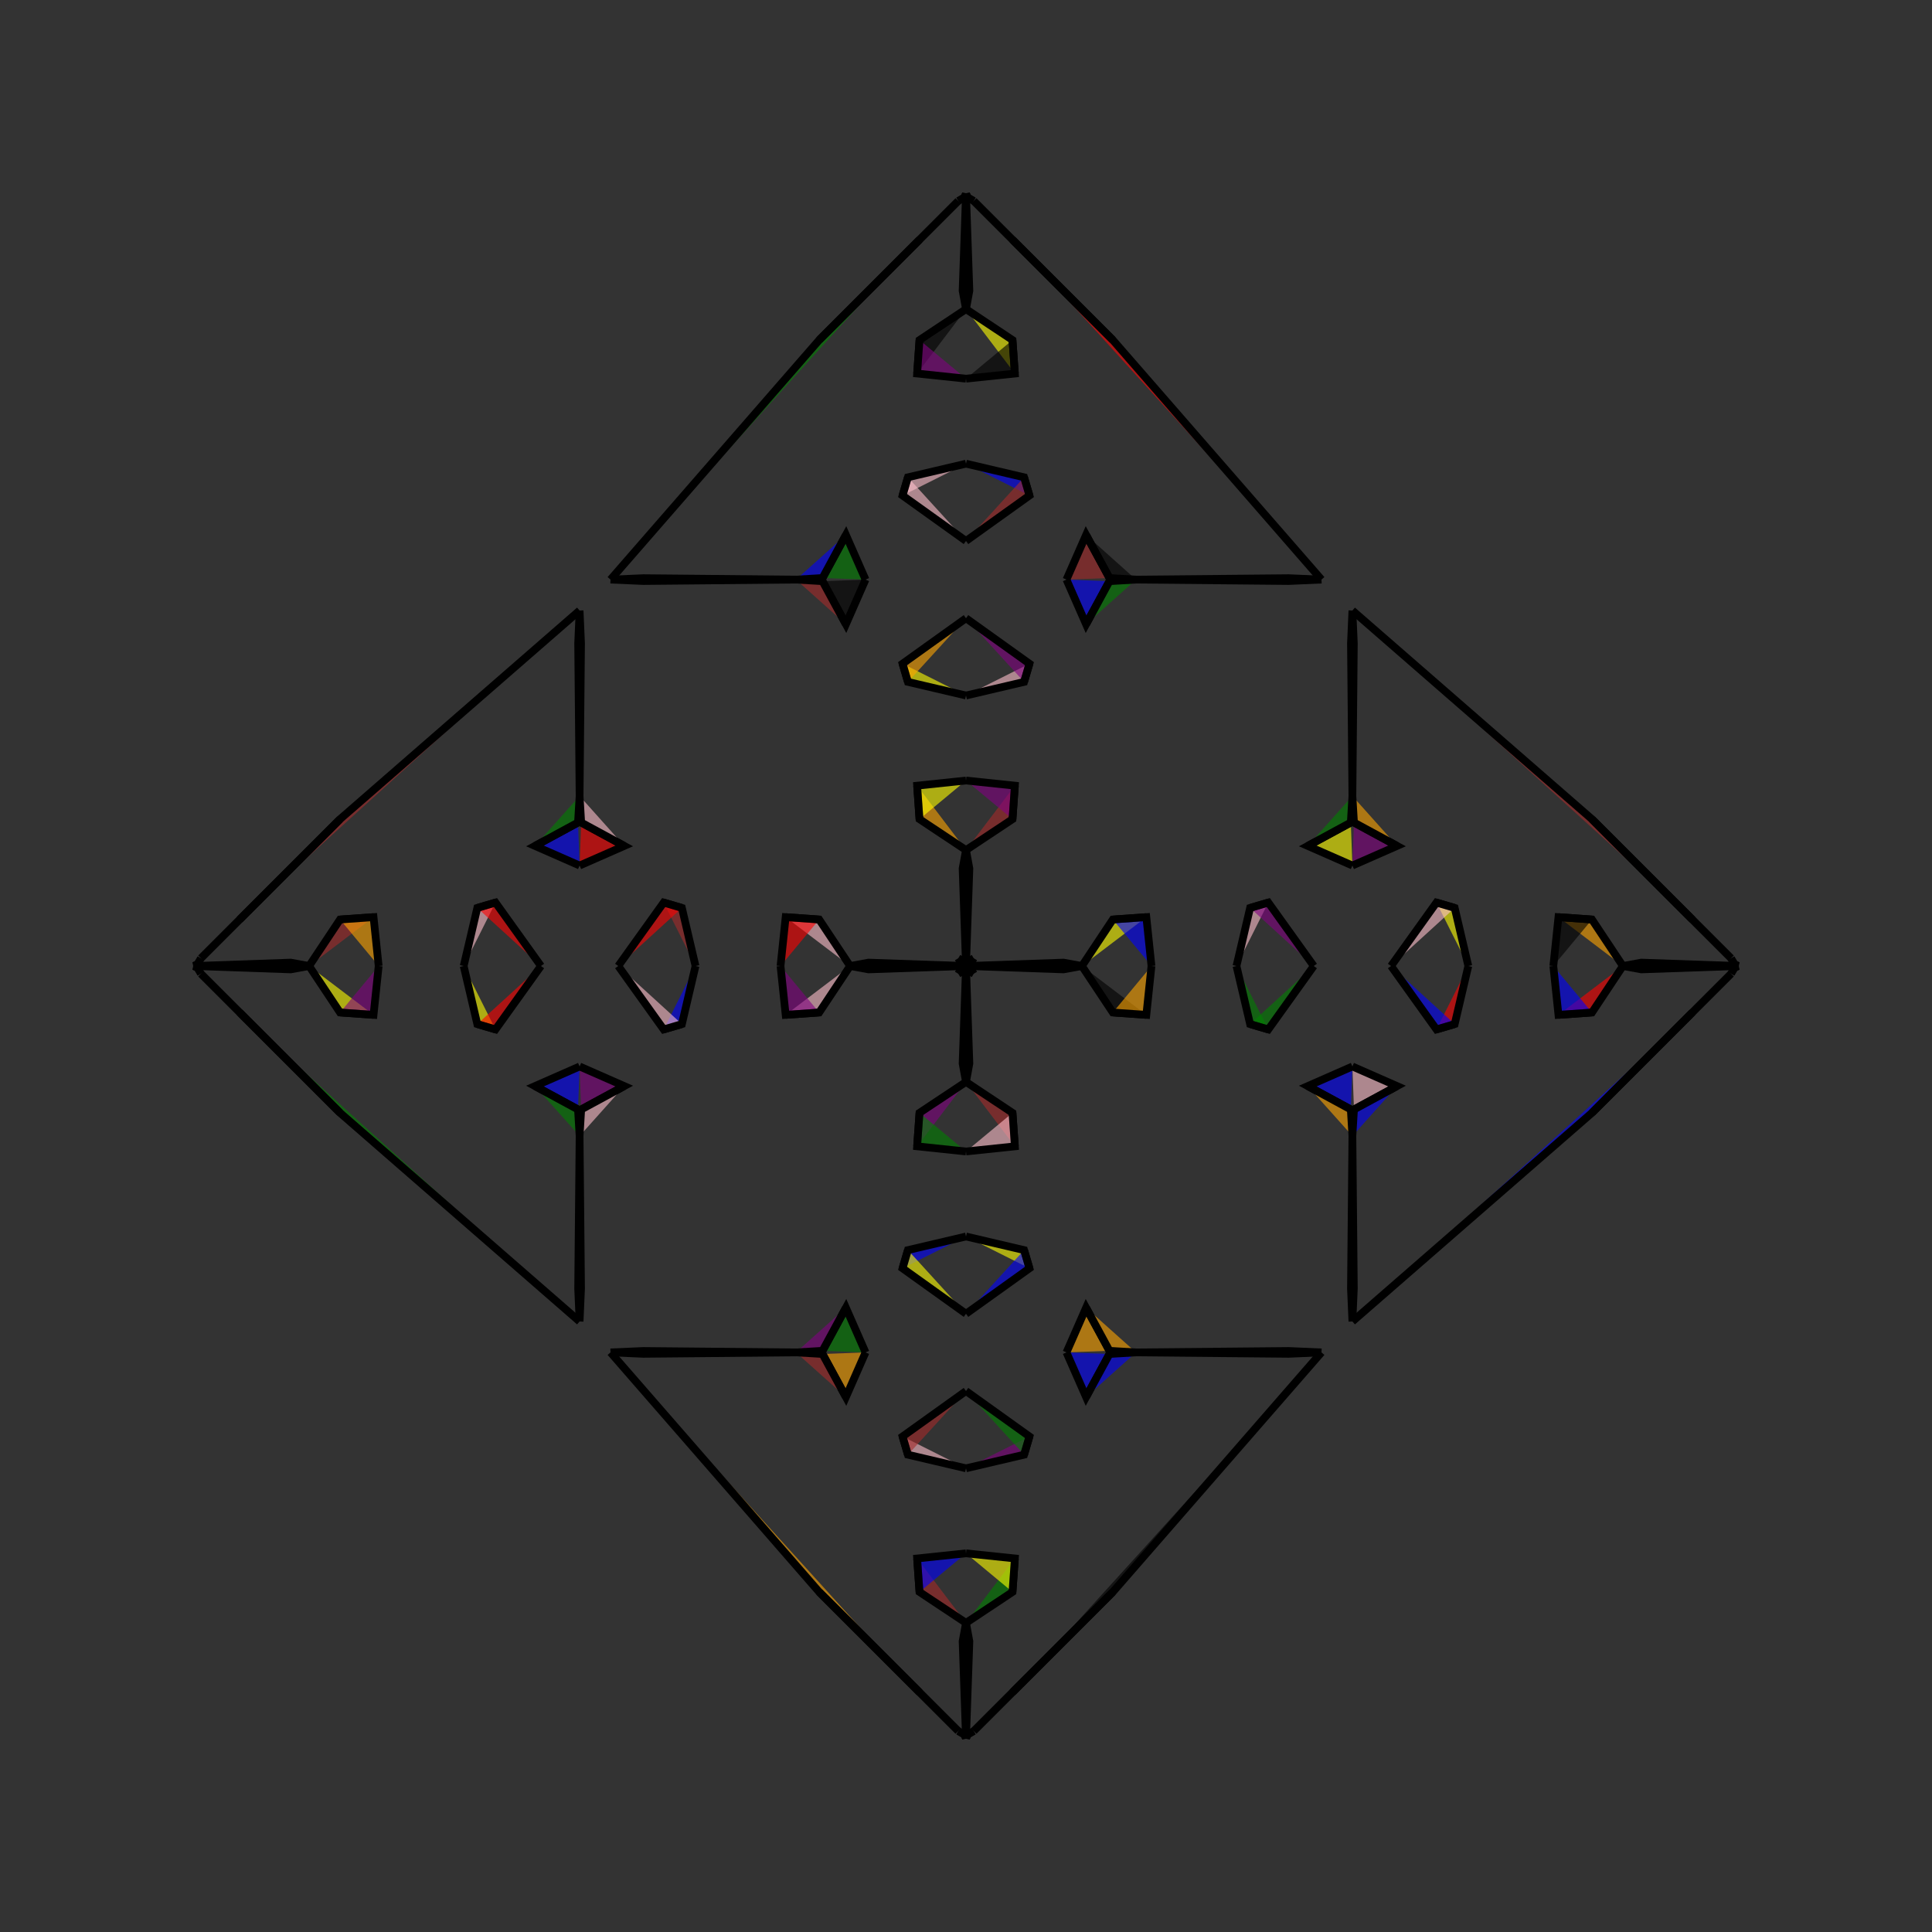 <?xml version="1.0" encoding="UTF-8"?>
<svg xmlns="http://www.w3.org/2000/svg" xmlns:xlink="http://www.w3.org/1999/xlink"
     width="250" height="250" viewBox="-125.0 -125.0 250 250">
<rect x="-125.0" y="-125.0" width="250" height="250" fill="#333333" stroke="none"/>
<defs>
</defs>
<path d="M0.0,-0.0 L12.616,-0.438 L15.0,-0.0" fill="orange" fill-opacity="0.6" stroke="black" stroke-width="1" />
<path d="M0.0,-0.0 L12.616,0.438 L15.0,-0.0" fill="purple" fill-opacity="0.6" stroke="black" stroke-width="1" />
<path d="M15.0,-0.0 L19,-6.017 L23.336,-6.323" fill="yellow" fill-opacity="0.6" stroke="black" stroke-width="1" />
<path d="M15.0,-0.0 L19,6.017 L23.336,6.323" fill="black" fill-opacity="0.6" stroke="black" stroke-width="1" />
<path d="M19,-6.017 L23.336,-6.323 L24.0,-0.0" fill="blue" fill-opacity="0.6" stroke="black" stroke-width="1" />
<path d="M19,6.017 L23.336,6.323 L24.0,-0.0" fill="orange" fill-opacity="0.6" stroke="black" stroke-width="1" />
<path d="M35.0,-0.0 L36.763,-7.516 L39.119,-8.21" fill="pink" fill-opacity="0.6" stroke="black" stroke-width="1" />
<path d="M35.0,-0.0 L36.763,7.516 L39.119,8.21" fill="green" fill-opacity="0.6" stroke="black" stroke-width="1" />
<path d="M36.763,-7.516 L39.119,-8.21 L45.0,-0.0" fill="purple" fill-opacity="0.6" stroke="black" stroke-width="1" />
<path d="M36.763,7.516 L39.119,8.21 L45.0,-0.0" fill="green" fill-opacity="0.6" stroke="black" stroke-width="1" />
<path d="M50.0,-13.0 L44.221,-15.539 L49.794,-18.564" fill="yellow" fill-opacity="0.6" stroke="black" stroke-width="1" />
<path d="M50.0,13.0 L44.221,15.539 L49.794,18.564" fill="blue" fill-opacity="0.6" stroke="black" stroke-width="1" />
<path d="M44.221,-15.539 L49.794,-18.564 L50.0,-22.0" fill="green" fill-opacity="0.6" stroke="black" stroke-width="1" />
<path d="M44.221,15.539 L49.794,18.564 L50.0,22.0" fill="orange" fill-opacity="0.6" stroke="black" stroke-width="1" />
<path d="M50.0,-22.0 L49.815,-41.749 L50.0,-46.0" fill="yellow" fill-opacity="0.6" stroke="black" stroke-width="1" />
<path d="M50.0,22.0 L49.815,41.749 L50.0,46.0" fill="blue" fill-opacity="0.6" stroke="black" stroke-width="1" />
<path d="M46.0,50.0 L19.0,81.0 L7.0,93.0" fill="black" fill-opacity="0.6" stroke="black" stroke-width="1" />
<path d="M46.0,-50.0 L19.0,-81.0 L7.0,-93.0" fill="red" fill-opacity="0.6" stroke="black" stroke-width="1" />
<path d="M19.0,81.0 L7.0,93.0 L6.0,94.0" fill="red" fill-opacity="0.6" stroke="black" stroke-width="1" />
<path d="M19.0,-81.0 L7.0,-93.0 L6.0,-94.0" fill="purple" fill-opacity="0.6" stroke="black" stroke-width="1" />
<path d="M7.0,93.0 L6.0,94.0 L1.0,99.0" fill="yellow" fill-opacity="0.6" stroke="black" stroke-width="1" />
<path d="M7.0,-93.0 L6.0,-94.0 L1.0,-99.0" fill="red" fill-opacity="0.6" stroke="black" stroke-width="1" />
<path d="M1.0,-1.0 L0.524,-0.191 L0.102,-0.019" fill="yellow" fill-opacity="0.6" stroke="black" stroke-width="1" />
<path d="M1.0,1.0 L0.524,0.191 L0.102,0.019" fill="purple" fill-opacity="0.6" stroke="black" stroke-width="1" />
<path d="M0.524,-0.191 L0.102,-0.019 L0.0,-0.0" fill="green" fill-opacity="0.6" stroke="black" stroke-width="1" />
<path d="M0.524,0.191 L0.102,0.019 L0.0,-0.0" fill="brown" fill-opacity="0.6" stroke="black" stroke-width="1" />
<path d="M0.0,-0.0 L-12.616,-0.438 L-15.0,-0.0" fill="orange" fill-opacity="0.6" stroke="black" stroke-width="1" />
<path d="M0.0,-0.0 L-12.616,0.438 L-15.0,-0.0" fill="yellow" fill-opacity="0.6" stroke="black" stroke-width="1" />
<path d="M-15.0,-0.0 L-19,-6.017 L-23.336,-6.323" fill="pink" fill-opacity="0.6" stroke="black" stroke-width="1" />
<path d="M-15.0,-0.0 L-19,6.017 L-23.336,6.323" fill="pink" fill-opacity="0.6" stroke="black" stroke-width="1" />
<path d="M-19,-6.017 L-23.336,-6.323 L-24.0,-0.0" fill="red" fill-opacity="0.6" stroke="black" stroke-width="1" />
<path d="M-19,6.017 L-23.336,6.323 L-24.0,-0.0" fill="purple" fill-opacity="0.6" stroke="black" stroke-width="1" />
<path d="M-35.0,-0.0 L-36.763,-7.516 L-39.119,-8.21" fill="brown" fill-opacity="0.6" stroke="black" stroke-width="1" />
<path d="M-35.0,-0.0 L-36.763,7.516 L-39.119,8.21" fill="blue" fill-opacity="0.6" stroke="black" stroke-width="1" />
<path d="M-36.763,-7.516 L-39.119,-8.21 L-45.0,-0.0" fill="red" fill-opacity="0.6" stroke="black" stroke-width="1" />
<path d="M-36.763,7.516 L-39.119,8.21 L-45.0,-0.0" fill="pink" fill-opacity="0.6" stroke="black" stroke-width="1" />
<path d="M-50.0,-13.0 L-44.221,-15.539 L-49.794,-18.564" fill="red" fill-opacity="0.6" stroke="black" stroke-width="1" />
<path d="M-50.0,13.0 L-44.221,15.539 L-49.794,18.564" fill="purple" fill-opacity="0.6" stroke="black" stroke-width="1" />
<path d="M-44.221,-15.539 L-49.794,-18.564 L-50.0,-22.0" fill="pink" fill-opacity="0.6" stroke="black" stroke-width="1" />
<path d="M-44.221,15.539 L-49.794,18.564 L-50.0,22.0" fill="pink" fill-opacity="0.6" stroke="black" stroke-width="1" />
<path d="M-50.0,-22.0 L-49.815,-41.749 L-50.0,-46.0" fill="purple" fill-opacity="0.6" stroke="black" stroke-width="1" />
<path d="M-50.0,22.0 L-49.815,41.749 L-50.0,46.0" fill="purple" fill-opacity="0.6" stroke="black" stroke-width="1" />
<path d="M-46.0,50.0 L-19.0,81.0 L-7.0,93.0" fill="orange" fill-opacity="0.6" stroke="black" stroke-width="1" />
<path d="M-46.0,-50.0 L-19.0,-81.0 L-7.0,-93.0" fill="green" fill-opacity="0.6" stroke="black" stroke-width="1" />
<path d="M-19.0,81.0 L-7.0,93.0 L-6.0,94.0" fill="purple" fill-opacity="0.6" stroke="black" stroke-width="1" />
<path d="M-19.0,-81.0 L-7.0,-93.0 L-6.0,-94.0" fill="brown" fill-opacity="0.6" stroke="black" stroke-width="1" />
<path d="M-7.0,93.0 L-6.0,94.0 L-1.0,99.0" fill="pink" fill-opacity="0.6" stroke="black" stroke-width="1" />
<path d="M-7.0,-93.0 L-6.0,-94.0 L-1.0,-99.0" fill="red" fill-opacity="0.6" stroke="black" stroke-width="1" />
<path d="M-1.0,-1.0 L-0.524,-0.191 L-0.102,-0.019" fill="orange" fill-opacity="0.6" stroke="black" stroke-width="1" />
<path d="M-1.0,1.0 L-0.524,0.191 L-0.102,0.019" fill="yellow" fill-opacity="0.6" stroke="black" stroke-width="1" />
<path d="M-0.524,-0.191 L-0.102,-0.019 L0.0,-0.0" fill="green" fill-opacity="0.6" stroke="black" stroke-width="1" />
<path d="M-0.524,0.191 L-0.102,0.019 L0.0,-0.0" fill="yellow" fill-opacity="0.6" stroke="black" stroke-width="1" />
<path d="M100.0,-0.0 L87.384,0.438 L85.0,-0.0" fill="blue" fill-opacity="0.6" stroke="black" stroke-width="1" />
<path d="M100.0,-0.0 L87.384,-0.438 L85.0,-0.0" fill="blue" fill-opacity="0.6" stroke="black" stroke-width="1" />
<path d="M85.0,-0.0 L81,6.017 L76.664,6.323" fill="red" fill-opacity="0.6" stroke="black" stroke-width="1" />
<path d="M85.0,-0.0 L81,-6.017 L76.664,-6.323" fill="orange" fill-opacity="0.6" stroke="black" stroke-width="1" />
<path d="M81,6.017 L76.664,6.323 L76.0,-0.0" fill="blue" fill-opacity="0.6" stroke="black" stroke-width="1" />
<path d="M81,-6.017 L76.664,-6.323 L76.0,-0.0" fill="black" fill-opacity="0.6" stroke="black" stroke-width="1" />
<path d="M65.0,-0.0 L63.237,7.516 L60.881,8.21" fill="red" fill-opacity="0.6" stroke="black" stroke-width="1" />
<path d="M65.0,-0.0 L63.237,-7.516 L60.881,-8.21" fill="yellow" fill-opacity="0.6" stroke="black" stroke-width="1" />
<path d="M63.237,7.516 L60.881,8.21 L55.0,-0.0" fill="blue" fill-opacity="0.6" stroke="black" stroke-width="1" />
<path d="M63.237,-7.516 L60.881,-8.21 L55.0,-0.0" fill="pink" fill-opacity="0.6" stroke="black" stroke-width="1" />
<path d="M50.0,13.0 L55.779,15.539 L50.206,18.564" fill="pink" fill-opacity="0.6" stroke="black" stroke-width="1" />
<path d="M50.0,-13.0 L55.779,-15.539 L50.206,-18.564" fill="purple" fill-opacity="0.6" stroke="black" stroke-width="1" />
<path d="M55.779,15.539 L50.206,18.564 L50.0,22.0" fill="blue" fill-opacity="0.6" stroke="black" stroke-width="1" />
<path d="M55.779,-15.539 L50.206,-18.564 L50.0,-22.0" fill="orange" fill-opacity="0.6" stroke="black" stroke-width="1" />
<path d="M50.0,22.0 L50.185,41.749 L50.0,46.0" fill="green" fill-opacity="0.6" stroke="black" stroke-width="1" />
<path d="M50.0,-22.0 L50.185,-41.749 L50.0,-46.0" fill="blue" fill-opacity="0.6" stroke="black" stroke-width="1" />
<path d="M50.0,46.0 L81.0,19.0 L93.0,7.0" fill="blue" fill-opacity="0.6" stroke="black" stroke-width="1" />
<path d="M50.0,-46.0 L81.0,-19.0 L93.0,-7.0" fill="brown" fill-opacity="0.6" stroke="black" stroke-width="1" />
<path d="M81.0,19.0 L93.0,7.0 L94.0,6.0" fill="green" fill-opacity="0.6" stroke="black" stroke-width="1" />
<path d="M81.0,-19.0 L93.0,-7.0 L94.0,-6.0" fill="blue" fill-opacity="0.6" stroke="black" stroke-width="1" />
<path d="M93.0,7.0 L94.0,6.0 L99.0,1.0" fill="red" fill-opacity="0.6" stroke="black" stroke-width="1" />
<path d="M93.0,-7.0 L94.0,-6.0 L99.0,-1.0" fill="red" fill-opacity="0.6" stroke="black" stroke-width="1" />
<path d="M99.0,1.0 L99.476,0.191 L99.898,0.019" fill="yellow" fill-opacity="0.6" stroke="black" stroke-width="1" />
<path d="M99.0,-1.0 L99.476,-0.191 L99.898,-0.019" fill="orange" fill-opacity="0.6" stroke="black" stroke-width="1" />
<path d="M99.476,0.191 L99.898,0.019 L100.0,-0.0" fill="orange" fill-opacity="0.6" stroke="black" stroke-width="1" />
<path d="M99.476,-0.191 L99.898,-0.019 L100.0,-0.0" fill="orange" fill-opacity="0.6" stroke="black" stroke-width="1" />
<path d="M0.0,-0.0 L0.438,-12.616 L0.0,-15.0" fill="orange" fill-opacity="0.6" stroke="black" stroke-width="1" />
<path d="M0.0,-0.0 L0.438,12.616 L0.0,15.0" fill="green" fill-opacity="0.6" stroke="black" stroke-width="1" />
<path d="M0.0,100.0 L0.438,87.384 L0.0,85.0" fill="red" fill-opacity="0.6" stroke="black" stroke-width="1" />
<path d="M0.0,-100.0 L0.438,-87.384 L0.0,-85.0" fill="black" fill-opacity="0.6" stroke="black" stroke-width="1" />
<path d="M0.0,-15.0 L6.017,-19 L6.323,-23.336" fill="brown" fill-opacity="0.6" stroke="black" stroke-width="1" />
<path d="M0.0,15.0 L6.017,19 L6.323,23.336" fill="brown" fill-opacity="0.6" stroke="black" stroke-width="1" />
<path d="M0.0,85.0 L6.017,81 L6.323,76.664" fill="green" fill-opacity="0.6" stroke="black" stroke-width="1" />
<path d="M0.0,-85.0 L6.017,-81 L6.323,-76.664" fill="yellow" fill-opacity="0.6" stroke="black" stroke-width="1" />
<path d="M6.017,-19 L6.323,-23.336 L0.0,-24.0" fill="purple" fill-opacity="0.6" stroke="black" stroke-width="1" />
<path d="M6.017,19 L6.323,23.336 L0.0,24.0" fill="pink" fill-opacity="0.6" stroke="black" stroke-width="1" />
<path d="M6.017,81 L6.323,76.664 L0.0,76.0" fill="yellow" fill-opacity="0.6" stroke="black" stroke-width="1" />
<path d="M6.017,-81 L6.323,-76.664 L0.0,-76.0" fill="black" fill-opacity="0.6" stroke="black" stroke-width="1" />
<path d="M0.0,-35.0 L7.516,-36.763 L8.21,-39.119" fill="pink" fill-opacity="0.6" stroke="black" stroke-width="1" />
<path d="M0.0,35.0 L7.516,36.763 L8.21,39.119" fill="yellow" fill-opacity="0.6" stroke="black" stroke-width="1" />
<path d="M0.0,65.0 L7.516,63.237 L8.21,60.881" fill="purple" fill-opacity="0.6" stroke="black" stroke-width="1" />
<path d="M0.0,-65.0 L7.516,-63.237 L8.21,-60.881" fill="blue" fill-opacity="0.6" stroke="black" stroke-width="1" />
<path d="M7.516,-36.763 L8.21,-39.119 L0.0,-45.0" fill="purple" fill-opacity="0.6" stroke="black" stroke-width="1" />
<path d="M7.516,36.763 L8.21,39.119 L0.0,45.0" fill="blue" fill-opacity="0.6" stroke="black" stroke-width="1" />
<path d="M7.516,63.237 L8.21,60.881 L0.0,55.0" fill="green" fill-opacity="0.6" stroke="black" stroke-width="1" />
<path d="M7.516,-63.237 L8.21,-60.881 L0.0,-55.0" fill="brown" fill-opacity="0.6" stroke="black" stroke-width="1" />
<path d="M13.0,-50.0 L15.539,-44.221 L18.564,-49.794" fill="blue" fill-opacity="0.6" stroke="black" stroke-width="1" />
<path d="M13.0,50.0 L15.539,44.221 L18.564,49.794" fill="orange" fill-opacity="0.6" stroke="black" stroke-width="1" />
<path d="M13.0,50.0 L15.539,55.779 L18.564,50.206" fill="blue" fill-opacity="0.6" stroke="black" stroke-width="1" />
<path d="M13.0,-50.0 L15.539,-55.779 L18.564,-50.206" fill="brown" fill-opacity="0.6" stroke="black" stroke-width="1" />
<path d="M15.539,-44.221 L18.564,-49.794 L22.0,-50.0" fill="green" fill-opacity="0.6" stroke="black" stroke-width="1" />
<path d="M15.539,44.221 L18.564,49.794 L22.0,50.0" fill="orange" fill-opacity="0.6" stroke="black" stroke-width="1" />
<path d="M15.539,55.779 L18.564,50.206 L22.0,50.0" fill="blue" fill-opacity="0.6" stroke="black" stroke-width="1" />
<path d="M15.539,-55.779 L18.564,-50.206 L22.0,-50.0" fill="black" fill-opacity="0.6" stroke="black" stroke-width="1" />
<path d="M22.0,-50.0 L41.749,-49.815 L46.0,-50.0" fill="pink" fill-opacity="0.6" stroke="black" stroke-width="1" />
<path d="M22.0,50.0 L41.749,49.815 L46.0,50.0" fill="orange" fill-opacity="0.6" stroke="black" stroke-width="1" />
<path d="M22.0,50.0 L41.749,50.185 L46.0,50.0" fill="purple" fill-opacity="0.6" stroke="black" stroke-width="1" />
<path d="M22.0,-50.0 L41.749,-50.185 L46.0,-50.0" fill="pink" fill-opacity="0.6" stroke="black" stroke-width="1" />
<path d="M1.0,-1.0 L0.191,-0.524 L0.019,-0.102" fill="black" fill-opacity="0.6" stroke="black" stroke-width="1" />
<path d="M1.0,1.0 L0.191,0.524 L0.019,0.102" fill="red" fill-opacity="0.6" stroke="black" stroke-width="1" />
<path d="M1.0,99.0 L0.191,99.476 L0.019,99.898" fill="brown" fill-opacity="0.6" stroke="black" stroke-width="1" />
<path d="M1.0,-99.0 L0.191,-99.476 L0.019,-99.898" fill="orange" fill-opacity="0.6" stroke="black" stroke-width="1" />
<path d="M0.191,-0.524 L0.019,-0.102 L0.0,-0.0" fill="purple" fill-opacity="0.6" stroke="black" stroke-width="1" />
<path d="M0.191,0.524 L0.019,0.102 L0.0,-0.0" fill="orange" fill-opacity="0.6" stroke="black" stroke-width="1" />
<path d="M0.191,99.476 L0.019,99.898 L0.0,100.0" fill="yellow" fill-opacity="0.6" stroke="black" stroke-width="1" />
<path d="M0.191,-99.476 L0.019,-99.898 L0.0,-100.0" fill="green" fill-opacity="0.6" stroke="black" stroke-width="1" />
<path d="M0.0,100.0 L-0.438,87.384 L0.0,85.0" fill="red" fill-opacity="0.6" stroke="black" stroke-width="1" />
<path d="M0.0,-0.0 L-0.438,-12.616 L0.0,-15.0" fill="yellow" fill-opacity="0.6" stroke="black" stroke-width="1" />
<path d="M0.0,-0.0 L-0.438,12.616 L0.0,15.0" fill="blue" fill-opacity="0.6" stroke="black" stroke-width="1" />
<path d="M0.0,-100.0 L-0.438,-87.384 L0.0,-85.0" fill="black" fill-opacity="0.6" stroke="black" stroke-width="1" />
<path d="M0.0,85.0 L-6.017,81 L-6.323,76.664" fill="brown" fill-opacity="0.6" stroke="black" stroke-width="1" />
<path d="M0.0,-15.0 L-6.017,-19 L-6.323,-23.336" fill="orange" fill-opacity="0.6" stroke="black" stroke-width="1" />
<path d="M0.0,15.0 L-6.017,19 L-6.323,23.336" fill="purple" fill-opacity="0.6" stroke="black" stroke-width="1" />
<path d="M0.0,-85.0 L-6.017,-81 L-6.323,-76.664" fill="black" fill-opacity="0.6" stroke="black" stroke-width="1" />
<path d="M-6.017,81 L-6.323,76.664 L0.0,76.0" fill="blue" fill-opacity="0.6" stroke="black" stroke-width="1" />
<path d="M-6.017,-19 L-6.323,-23.336 L0.0,-24.0" fill="yellow" fill-opacity="0.6" stroke="black" stroke-width="1" />
<path d="M-6.017,19 L-6.323,23.336 L0.0,24.0" fill="green" fill-opacity="0.6" stroke="black" stroke-width="1" />
<path d="M-6.017,-81 L-6.323,-76.664 L0.0,-76.0" fill="purple" fill-opacity="0.6" stroke="black" stroke-width="1" />
<path d="M0.0,65.0 L-7.516,63.237 L-8.21,60.881" fill="pink" fill-opacity="0.6" stroke="black" stroke-width="1" />
<path d="M0.0,-35.0 L-7.516,-36.763 L-8.21,-39.119" fill="yellow" fill-opacity="0.6" stroke="black" stroke-width="1" />
<path d="M0.0,35.0 L-7.516,36.763 L-8.21,39.119" fill="blue" fill-opacity="0.6" stroke="black" stroke-width="1" />
<path d="M0.0,-65.0 L-7.516,-63.237 L-8.21,-60.881" fill="pink" fill-opacity="0.6" stroke="black" stroke-width="1" />
<path d="M-7.516,63.237 L-8.21,60.881 L0.0,55.0" fill="brown" fill-opacity="0.6" stroke="black" stroke-width="1" />
<path d="M-7.516,-36.763 L-8.21,-39.119 L0.0,-45.0" fill="orange" fill-opacity="0.6" stroke="black" stroke-width="1" />
<path d="M-7.516,36.763 L-8.21,39.119 L0.0,45.0" fill="yellow" fill-opacity="0.6" stroke="black" stroke-width="1" />
<path d="M-7.516,-63.237 L-8.21,-60.881 L0.0,-55.0" fill="pink" fill-opacity="0.6" stroke="black" stroke-width="1" />
<path d="M-13.0,50.0 L-15.539,55.779 L-18.564,50.206" fill="orange" fill-opacity="0.6" stroke="black" stroke-width="1" />
<path d="M-13.0,-50.0 L-15.539,-44.221 L-18.564,-49.794" fill="black" fill-opacity="0.6" stroke="black" stroke-width="1" />
<path d="M-13.0,50.0 L-15.539,44.221 L-18.564,49.794" fill="green" fill-opacity="0.6" stroke="black" stroke-width="1" />
<path d="M-13.0,-50.0 L-15.539,-55.779 L-18.564,-50.206" fill="green" fill-opacity="0.6" stroke="black" stroke-width="1" />
<path d="M-15.539,55.779 L-18.564,50.206 L-22.0,50.0" fill="brown" fill-opacity="0.6" stroke="black" stroke-width="1" />
<path d="M-15.539,-44.221 L-18.564,-49.794 L-22.0,-50.0" fill="brown" fill-opacity="0.6" stroke="black" stroke-width="1" />
<path d="M-15.539,44.221 L-18.564,49.794 L-22.0,50.0" fill="purple" fill-opacity="0.6" stroke="black" stroke-width="1" />
<path d="M-15.539,-55.779 L-18.564,-50.206 L-22.0,-50.0" fill="blue" fill-opacity="0.6" stroke="black" stroke-width="1" />
<path d="M-22.0,50.0 L-41.749,50.185 L-46.0,50.0" fill="brown" fill-opacity="0.6" stroke="black" stroke-width="1" />
<path d="M-22.0,-50.0 L-41.749,-49.815 L-46.0,-50.0" fill="yellow" fill-opacity="0.6" stroke="black" stroke-width="1" />
<path d="M-22.0,50.0 L-41.749,49.815 L-46.0,50.0" fill="brown" fill-opacity="0.6" stroke="black" stroke-width="1" />
<path d="M-22.0,-50.0 L-41.749,-50.185 L-46.0,-50.0" fill="brown" fill-opacity="0.6" stroke="black" stroke-width="1" />
<path d="M-1.0,99.0 L-0.191,99.476 L-0.019,99.898" fill="yellow" fill-opacity="0.6" stroke="black" stroke-width="1" />
<path d="M-1.0,-1.0 L-0.191,-0.524 L-0.019,-0.102" fill="black" fill-opacity="0.6" stroke="black" stroke-width="1" />
<path d="M-1.0,1.0 L-0.191,0.524 L-0.019,0.102" fill="black" fill-opacity="0.6" stroke="black" stroke-width="1" />
<path d="M-1.0,-99.0 L-0.191,-99.476 L-0.019,-99.898" fill="black" fill-opacity="0.6" stroke="black" stroke-width="1" />
<path d="M-0.191,99.476 L-0.019,99.898 L0.0,100.0" fill="brown" fill-opacity="0.6" stroke="black" stroke-width="1" />
<path d="M-0.191,-0.524 L-0.019,-0.102 L0.0,-0.0" fill="blue" fill-opacity="0.6" stroke="black" stroke-width="1" />
<path d="M-0.191,0.524 L-0.019,0.102 L0.0,-0.0" fill="purple" fill-opacity="0.6" stroke="black" stroke-width="1" />
<path d="M-0.191,-99.476 L-0.019,-99.898 L0.0,-100.0" fill="red" fill-opacity="0.6" stroke="black" stroke-width="1" />
<path d="M-100.0,-0.0 L-87.384,-0.438 L-85.0,-0.0" fill="green" fill-opacity="0.6" stroke="black" stroke-width="1" />
<path d="M-100.0,-0.0 L-87.384,0.438 L-85.0,-0.0" fill="brown" fill-opacity="0.6" stroke="black" stroke-width="1" />
<path d="M-85.0,-0.0 L-81,-6.017 L-76.664,-6.323" fill="brown" fill-opacity="0.6" stroke="black" stroke-width="1" />
<path d="M-85.0,-0.0 L-81,6.017 L-76.664,6.323" fill="yellow" fill-opacity="0.6" stroke="black" stroke-width="1" />
<path d="M-81,-6.017 L-76.664,-6.323 L-76.0,-0.0" fill="orange" fill-opacity="0.6" stroke="black" stroke-width="1" />
<path d="M-81,6.017 L-76.664,6.323 L-76.0,-0.0" fill="purple" fill-opacity="0.6" stroke="black" stroke-width="1" />
<path d="M-65.0,-0.0 L-63.237,-7.516 L-60.881,-8.21" fill="pink" fill-opacity="0.6" stroke="black" stroke-width="1" />
<path d="M-65.0,-0.0 L-63.237,7.516 L-60.881,8.21" fill="yellow" fill-opacity="0.6" stroke="black" stroke-width="1" />
<path d="M-63.237,-7.516 L-60.881,-8.21 L-55.0,-0.0" fill="red" fill-opacity="0.6" stroke="black" stroke-width="1" />
<path d="M-63.237,7.516 L-60.881,8.21 L-55.0,-0.0" fill="red" fill-opacity="0.6" stroke="black" stroke-width="1" />
<path d="M-50.0,-13.0 L-55.779,-15.539 L-50.206,-18.564" fill="blue" fill-opacity="0.6" stroke="black" stroke-width="1" />
<path d="M-50.0,13.0 L-55.779,15.539 L-50.206,18.564" fill="blue" fill-opacity="0.6" stroke="black" stroke-width="1" />
<path d="M-55.779,-15.539 L-50.206,-18.564 L-50.0,-22.0" fill="green" fill-opacity="0.6" stroke="black" stroke-width="1" />
<path d="M-55.779,15.539 L-50.206,18.564 L-50.0,22.0" fill="green" fill-opacity="0.6" stroke="black" stroke-width="1" />
<path d="M-50.0,-22.0 L-50.185,-41.749 L-50.0,-46.0" fill="purple" fill-opacity="0.6" stroke="black" stroke-width="1" />
<path d="M-50.0,22.0 L-50.185,41.749 L-50.0,46.0" fill="blue" fill-opacity="0.6" stroke="black" stroke-width="1" />
<path d="M-50.0,-46.0 L-81.0,-19.0 L-93.0,-7.0" fill="brown" fill-opacity="0.6" stroke="black" stroke-width="1" />
<path d="M-50.0,46.0 L-81.0,19.0 L-93.0,7.0" fill="green" fill-opacity="0.6" stroke="black" stroke-width="1" />
<path d="M-81.0,-19.0 L-93.0,-7.0 L-94.0,-6.0" fill="purple" fill-opacity="0.6" stroke="black" stroke-width="1" />
<path d="M-81.0,19.0 L-93.0,7.0 L-94.0,6.0" fill="black" fill-opacity="0.6" stroke="black" stroke-width="1" />
<path d="M-93.0,-7.0 L-94.0,-6.0 L-99.0,-1.0" fill="pink" fill-opacity="0.6" stroke="black" stroke-width="1" />
<path d="M-93.0,7.0 L-94.0,6.0 L-99.0,1.0" fill="black" fill-opacity="0.6" stroke="black" stroke-width="1" />
<path d="M-99.0,-1.0 L-99.476,-0.191 L-99.898,-0.019" fill="purple" fill-opacity="0.6" stroke="black" stroke-width="1" />
<path d="M-99.0,1.0 L-99.476,0.191 L-99.898,0.019" fill="brown" fill-opacity="0.6" stroke="black" stroke-width="1" />
<path d="M-99.476,-0.191 L-99.898,-0.019 L-100.0,-0.0" fill="yellow" fill-opacity="0.6" stroke="black" stroke-width="1" />
<path d="M-99.476,0.191 L-99.898,0.019 L-100.0,-0.0" fill="yellow" fill-opacity="0.6" stroke="black" stroke-width="1" />
</svg>